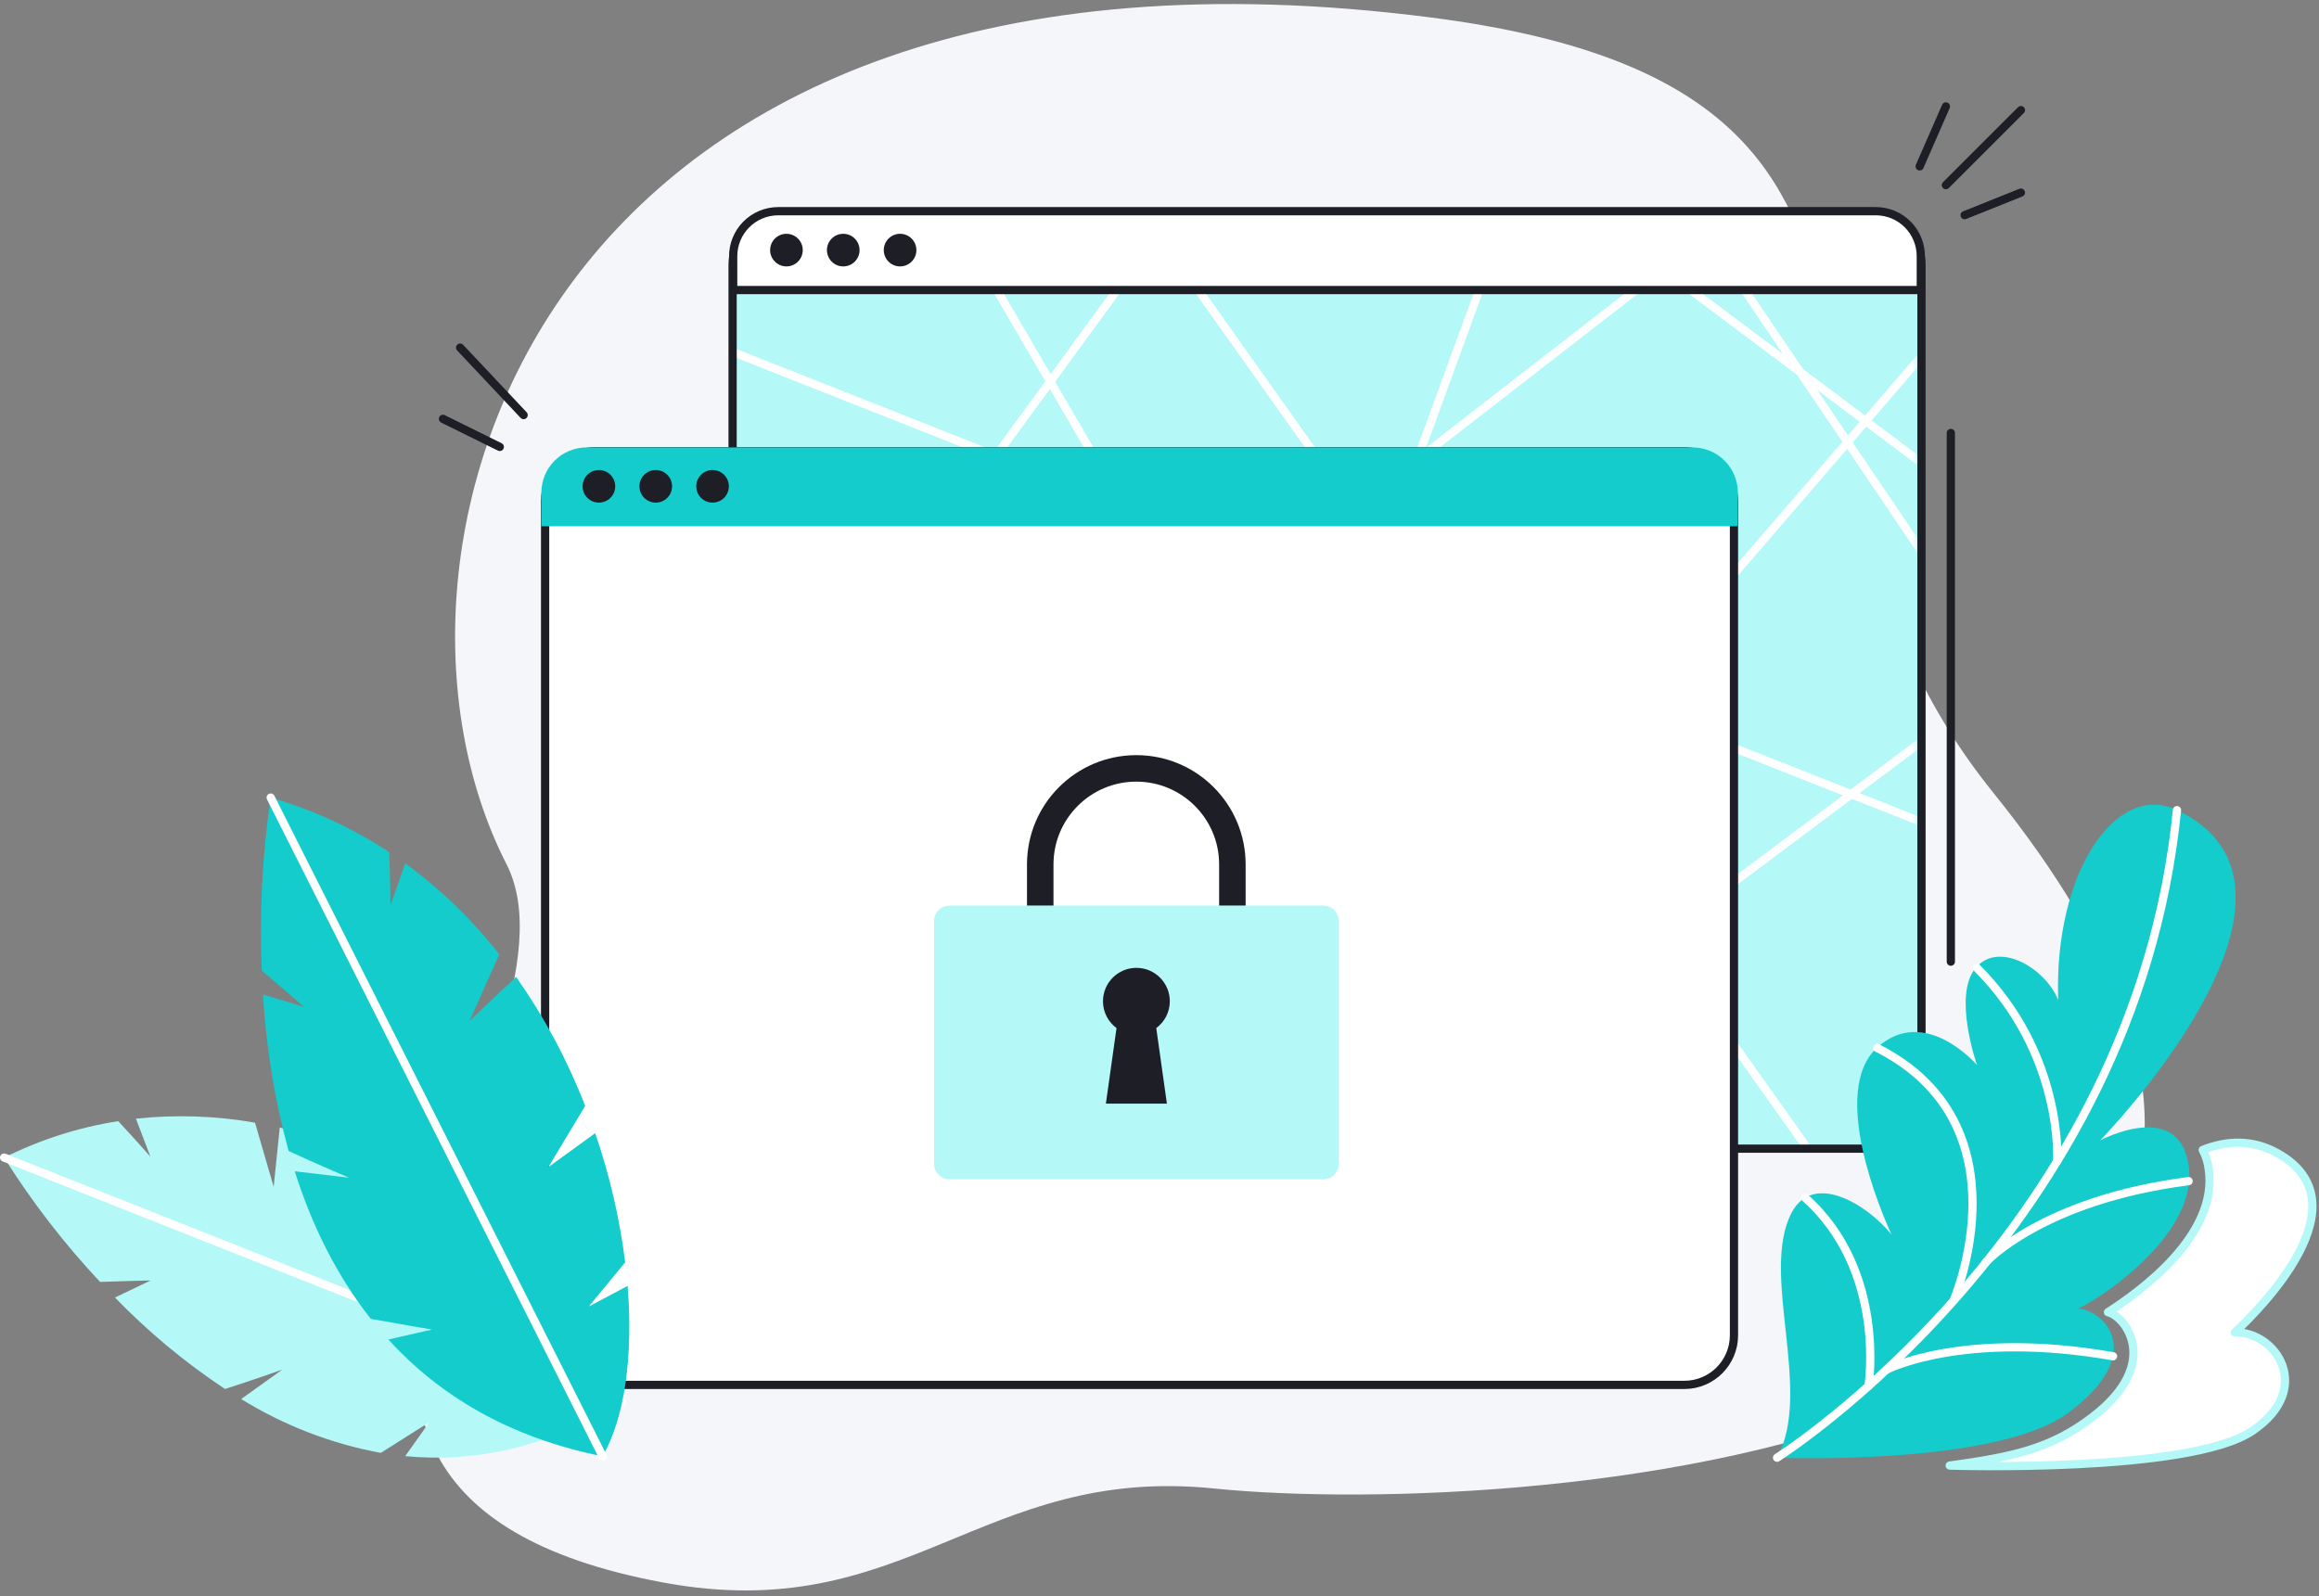 <svg width="350" height="241" viewBox="0 0 350 241" fill="none" xmlns="http://www.w3.org/2000/svg">
<rect x="0" y="0" width="350" height="241" fill="#808080" stroke="none"/>
<g clip-path="url(#clip0_1532_22993)">
<path d="M216.049 2.652C81.439 -14.699 52.133 82.909 76.422 130.411C90.515 157.976 23.636 224.675 100.045 238.893C136.724 245.731 148.013 221.131 183.181 224.706C230.316 229.499 380.474 218.408 300.82 119.644C258.615 67.249 302.194 13.755 216.049 2.652Z" fill="#F5F6FA"/>
<path d="M289.729 25.118L293.689 16.061" stroke="#1D1E26" stroke-width="1.243" stroke-linecap="round" stroke-linejoin="round"/>
<path d="M293.689 27.948L305.01 16.627" stroke="#1D1E26" stroke-width="1.243" stroke-linecap="round" stroke-linejoin="round"/>
<path d="M296.518 32.48L305.01 29.079" stroke="#1D1E26" stroke-width="1.243" stroke-linecap="round" stroke-linejoin="round"/>
<path d="M294.435 65.366V145.176" stroke="#1D1E26" stroke-width="1.243" stroke-linecap="round" stroke-linejoin="round"/>
<path d="M282.512 32.467H118.061C113.924 32.467 110.57 35.821 110.57 39.958V165.921C110.57 170.058 113.924 173.412 118.061 173.412H282.512C286.649 173.412 290.003 170.058 290.003 165.921V39.958C290.003 35.821 286.649 32.467 282.512 32.467Z" fill="#B4F8F8"/>
<mask id="mask0_1532_22993" style="mask-type:alpha" maskUnits="userSpaceOnUse" x="109" y="32" width="181" height="142">
<path d="M281.89 32.468H117.44C113.302 32.468 109.948 35.822 109.948 39.959V165.922C109.948 170.059 113.302 173.413 117.44 173.413H281.89C286.027 173.413 289.381 170.059 289.381 165.922V39.959C289.381 35.822 286.027 32.468 281.89 32.468Z" fill="#85DFFF"/>
</mask>
<g mask="url(#mask0_1532_22993)">
<path d="M107.773 97.017L225.66 172.755" stroke="white" stroke-width="1.243" stroke-linecap="round" stroke-linejoin="round"/>
<path d="M107.773 -29.412L225.66 172.755" stroke="white" stroke-width="1.243" stroke-linecap="round" stroke-linejoin="round"/>
<path d="M108.04 126.763L233.63 -45.352" stroke="white" stroke-width="1.243" stroke-linecap="round" stroke-linejoin="round"/>
<path d="M375.432 -45.352L187.502 172.754" stroke="white" stroke-width="1.243" stroke-linecap="round" stroke-linejoin="round"/>
<path d="M459.718 -15.17L208.682 172.873" stroke="white" stroke-width="1.243" stroke-linecap="round" stroke-linejoin="round"/>
<path d="M361.762 -45.352L108.04 151.555" stroke="white" stroke-width="1.243" stroke-linecap="round" stroke-linejoin="round"/>
<path d="M136.251 -45.352L427.255 172.754" stroke="white" stroke-width="1.243" stroke-linecap="round" stroke-linejoin="round"/>
<path d="M272.353 172.755L118.024 -44.786" stroke="white" stroke-width="1.243" stroke-linecap="round" stroke-linejoin="round"/>
<path d="M202.863 -45.563L350.945 173.326" stroke="white" stroke-width="1.243" stroke-linecap="round" stroke-linejoin="round"/>
<path d="M255.842 -45.352L176.113 172.754" stroke="white" stroke-width="1.243" stroke-linecap="round" stroke-linejoin="round"/>
<path d="M418.713 -44.786L413.019 172.755L107.779 52.026" stroke="white" stroke-width="1.243" stroke-linecap="round" stroke-linejoin="round"/>
<path d="M275.773 -45.352L459.718 46.903" stroke="white" stroke-width="1.243" stroke-linecap="round" stroke-linejoin="round"/>
<path d="M439.781 -45.352L287.734 172.754" stroke="white" stroke-width="1.243" stroke-linecap="round" stroke-linejoin="round"/>
<path d="M269.506 -45.352L459.718 118.084" stroke="white" stroke-width="1.243" stroke-linecap="round" stroke-linejoin="round"/>
<path d="M107.773 135.168L145.931 173.326" stroke="white" stroke-width="1.243" stroke-linecap="round" stroke-linejoin="round"/>
</g>
<path d="M282.512 32.467H118.061C113.924 32.467 110.57 35.821 110.57 39.958V165.921C110.57 170.058 113.924 173.412 118.061 173.412H282.512C286.649 173.412 290.003 170.058 290.003 165.921V39.958C290.003 35.821 286.649 32.467 282.512 32.467Z" stroke="#1D1E26" stroke-width="1.243" stroke-linecap="round" stroke-linejoin="round"/>
<path d="M289.903 43.788H110.657V38.721C110.652 37.827 110.822 36.941 111.16 36.113C111.497 35.285 111.994 34.532 112.623 33.897C113.252 33.262 114 32.757 114.825 32.411C115.649 32.066 116.533 31.886 117.427 31.883H283.139C284.033 31.886 284.917 32.066 285.741 32.411C286.565 32.757 287.313 33.262 287.941 33.898C288.57 34.533 289.067 35.286 289.403 36.114C289.74 36.941 289.91 37.828 289.903 38.721V43.788Z" fill="white" stroke="#1D1E26" stroke-width="1.243" stroke-linecap="round" stroke-linejoin="round"/>
<path d="M118.695 40.219C120.055 40.219 121.157 39.117 121.157 37.758C121.157 36.398 120.055 35.296 118.695 35.296C117.336 35.296 116.234 36.398 116.234 37.758C116.234 39.117 117.336 40.219 118.695 40.219Z" fill="#1D1E26"/>
<path d="M127.268 40.219C128.628 40.219 129.73 39.117 129.73 37.758C129.73 36.398 128.628 35.296 127.268 35.296C125.909 35.296 124.806 36.398 124.806 37.758C124.806 39.117 125.909 40.219 127.268 40.219Z" fill="#1D1E26"/>
<path d="M135.847 40.219C137.207 40.219 138.309 39.117 138.309 37.758C138.309 36.398 137.207 35.296 135.847 35.296C134.488 35.296 133.385 36.398 133.385 37.758C133.385 39.117 134.488 40.219 135.847 40.219Z" fill="#1D1E26"/>
<path d="M69.447 52.478L79.027 62.661" stroke="#1D1E26" stroke-width="1.243" stroke-linecap="round" stroke-linejoin="round"/>
<path d="M66.854 63.233L75.433 67.473" stroke="#1D1E26" stroke-width="1.243" stroke-linecap="round" stroke-linejoin="round"/>
<path d="M254.213 68.126H89.763C85.626 68.126 82.272 71.48 82.272 75.617V201.58C82.272 205.717 85.626 209.071 89.763 209.071H254.213C258.35 209.071 261.704 205.717 261.704 201.58V75.617C261.704 71.48 258.35 68.126 254.213 68.126Z" fill="white" stroke="#1D1E26" stroke-width="1.243" stroke-linecap="round" stroke-linejoin="round"/>
<path d="M157 130.5C157 122.492 163.492 116 171.5 116C179.508 116 186 122.492 186 130.5V165H157V130.5Z" stroke="#1D1E26" stroke-width="4"/>
<path d="M199.728 136.738H143.299C142.029 136.738 141 137.768 141 139.037V175.7C141 176.97 142.029 177.999 143.299 177.999H199.728C200.997 177.999 202.027 176.97 202.027 175.7V139.037C202.027 137.768 200.997 136.738 199.728 136.738Z" fill="#B4F8F8"/>
<path d="M199.728 136.738H143.299C142.029 136.738 141 137.768 141 139.037V175.7C141 176.97 142.029 177.999 143.299 177.999H199.728C200.997 177.999 202.027 176.97 202.027 175.7V139.037C202.027 137.768 200.997 136.738 199.728 136.738Z" fill="#B4F8F8"/>
<path d="M176.556 151.156C176.556 148.371 174.299 146.112 171.513 146.112C168.727 146.112 166.469 148.37 166.469 151.156C166.469 152.816 167.275 154.284 168.513 155.204L166.908 166.608H176.116L174.511 155.204C175.749 154.286 176.555 152.816 176.555 151.156H176.556Z" fill="#1D1E26"/>
<path d="M262.27 79.447H81.706V74.38C81.706 72.567 82.427 70.827 83.709 69.545C84.991 68.263 86.731 67.542 88.544 67.542H255.45C257.264 67.542 259.003 68.263 260.286 69.545C261.568 70.827 262.289 72.567 262.289 74.38L262.27 79.447Z" fill="#14CCCC"/>
<path d="M90.391 75.879C91.75 75.879 92.853 74.776 92.853 73.417C92.853 72.057 91.75 70.955 90.391 70.955C89.031 70.955 87.929 72.057 87.929 73.417C87.929 74.776 89.031 75.879 90.391 75.879Z" fill="#1D1E26"/>
<path d="M98.97 75.879C100.329 75.879 101.432 74.776 101.432 73.417C101.432 72.057 100.329 70.955 98.97 70.955C97.61 70.955 96.508 72.057 96.508 73.417C96.508 74.776 97.61 75.879 98.97 75.879Z" fill="#1D1E26"/>
<path d="M107.543 75.879C108.902 75.879 110.004 74.776 110.004 73.417C110.004 72.057 108.902 70.955 107.543 70.955C106.183 70.955 105.081 72.057 105.081 73.417C105.081 74.776 106.183 75.879 107.543 75.879Z" fill="#1D1E26"/>
<path d="M81.358 191.733L79.12 197.508L79.002 189.507C74.515 185.473 69.609 181.93 64.368 178.939L62.503 186.865L60.924 177.062C55.001 174.008 48.719 171.711 42.224 170.223L41.304 179.169L38.488 169.483C32.555 168.442 26.505 168.239 20.515 168.88L22.697 174.612C22.697 174.612 20.13 171.69 17.836 169.253C11.849 170.194 6.043 172.052 0.622 174.761C4.837 181.464 9.685 187.747 15.1 193.523C18.787 193.387 22.735 193.306 22.735 193.306L17.345 195.88C22.369 201.065 27.939 205.695 33.956 209.687C37.686 208.512 42.615 206.759 42.615 206.759L36.399 211.204C42.858 215.199 50.005 217.956 57.473 219.335L64.79 214.71L61.154 219.826C71.299 220.802 82.328 218.713 93.934 211.745C92.828 205.764 88.277 198.547 81.358 191.733Z" fill="#B4F8F8"/>
<path d="M0.622 174.755L93.916 211.738" stroke="white" stroke-width="1.243" stroke-linecap="round" stroke-linejoin="round"/>
<path d="M94.724 194.126L88.862 197.235L94.357 190.57C93.526 183.931 92.009 177.396 89.831 171.069L82.769 176.191L88.321 166.947C85.644 160.057 82.141 153.517 77.889 147.47L70.87 154.116L75.353 144.076C71.278 138.868 66.506 134.245 61.172 130.337L58.941 136.659C58.941 136.659 58.897 132.351 58.735 128.652C53.229 125.005 47.195 122.227 40.844 120.415C39.586 129.058 39.139 137.799 39.507 146.525C42.615 149.149 45.879 152.002 45.879 152.002L39.694 150.137C40.155 158.125 41.451 166.042 43.56 173.76C47.433 175.57 52.668 177.789 52.668 177.789L44.487 176.825C46.973 184.702 50.666 192.367 55.956 199.1L65.151 200.722L58.611 202.221C66.189 210.532 76.639 216.985 90.938 219.851C94.251 214.138 95.594 204.844 94.724 194.126Z" fill="#14CCCC"/>
<path d="M40.856 120.408L90.957 219.844" stroke="white" stroke-width="1.243" stroke-linecap="round" stroke-linejoin="round"/>
<path d="M315.914 213.845C326.383 205.763 320.707 198.645 318.152 198.098C322.833 195.096 334.881 186.504 333.352 176.445C333.221 175.451 332.916 174.487 332.45 173.598C336.075 172.15 339.91 172.001 343.64 174.04C357.199 181.5 341.234 197.439 337.293 201.157C343.417 200.939 349.409 209.63 339.923 216.027C330.436 222.424 294.274 221.249 294.261 221.249C303.673 219.956 309.591 218.744 315.914 213.845Z" fill="white" stroke="#B4F8F8" stroke-width="1.243" stroke-linecap="round" stroke-linejoin="round"/>
<path d="M268.207 220.062C268.207 220.062 301.218 221.392 312.165 213.28C323.977 204.533 317.853 197.974 313.694 197.539C317.853 195.568 331.847 185.945 330.318 175.886C328.789 165.828 316.977 172.156 316.977 172.156C316.977 172.156 353.842 134.328 328.565 122.292C319.383 117.94 309.977 131.698 310.636 150.945C308.665 146.133 301.665 141.974 298.171 146.133C294.678 150.292 298.389 160.786 298.389 160.786C298.389 160.786 290.512 151.598 283.301 158.162C276.09 164.727 283.954 183.091 285.483 186.374C281.753 181.78 273.671 176.85 270.395 183.091C265.583 192.304 273.678 210.022 268.207 220.062Z" fill="#14CCCC"/>
<path d="M268.207 220.062C268.207 220.062 322.224 185.945 328.565 122.305" stroke="white" stroke-width="1.243" stroke-linecap="round" stroke-linejoin="round"/>
<path d="M310.487 175.302C310.487 175.302 311.506 159.257 298.389 146.14" stroke="white" stroke-width="1.243" stroke-linecap="round" stroke-linejoin="round"/>
<path d="M299.701 190.557C299.701 190.557 308.23 181.152 330.318 178.311" stroke="white" stroke-width="1.243" stroke-linecap="round" stroke-linejoin="round"/>
<path d="M294.889 196.247C294.889 196.247 306.259 169.782 283.301 158.194" stroke="white" stroke-width="1.243" stroke-linecap="round" stroke-linejoin="round"/>
<path d="M284.762 206.752C284.762 206.752 296.338 200.79 318.917 204.75" stroke="white" stroke-width="1.243" stroke-linecap="round" stroke-linejoin="round"/>
<path d="M282.002 209.276C282.002 209.276 284.812 191.87 272.465 180.835" stroke="white" stroke-width="1.243" stroke-linecap="round" stroke-linejoin="round"/>
</g>
<defs>
<clipPath id="clip0_1532_22993">
<rect width="350" height="239.964" fill="white" transform="translate(0 0.438)"/>
</clipPath>
</defs>
</svg>
